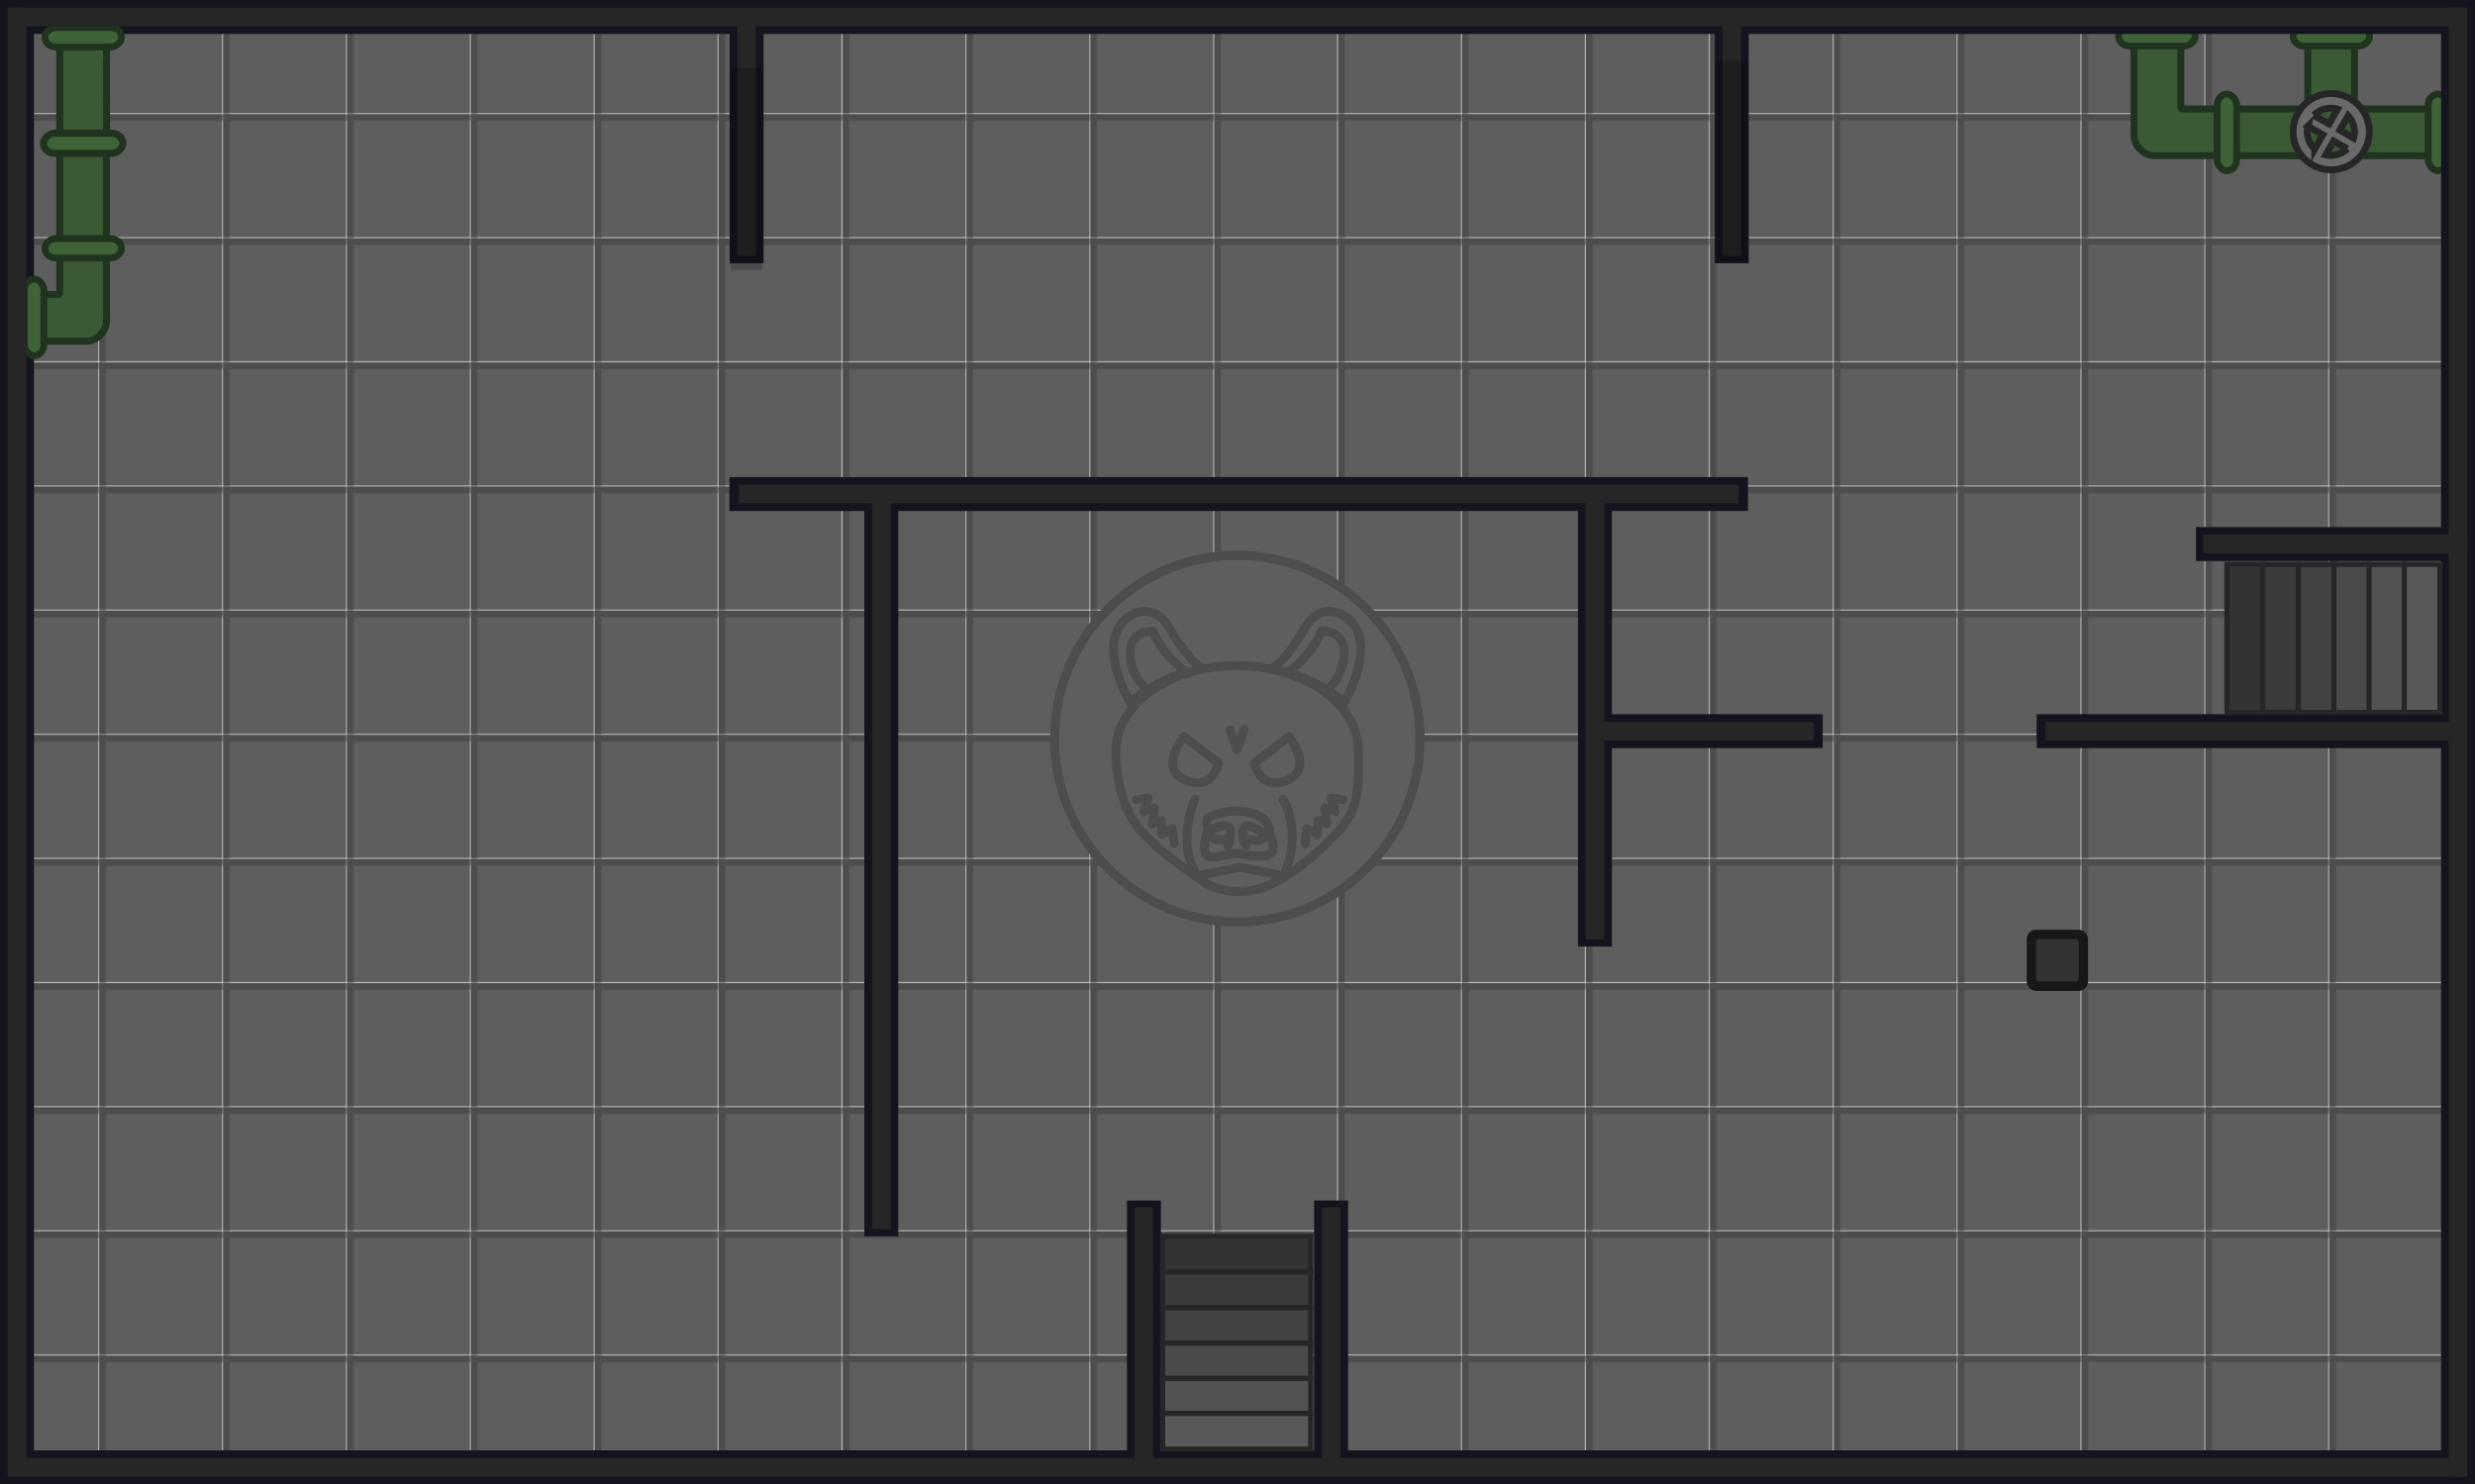 <?xml version="1.0" encoding="UTF-8" standalone="no"?>
<!-- Created with Inkscape (http://www.inkscape.org/) -->

<svg
   width="2423.583"
   height="1453.434"
   viewBox="0 0 641.24 384.554"
   version="1.1"
   id="svg1"
   inkscape:version="1.4 (86a8ad7, 2024-10-11)"
   sodipodi:docname="lion_bunker_floor.svg"
   xmlns:inkscape="http://www.inkscape.org/namespaces/inkscape"
   xmlns:sodipodi="http://sodipodi.sourceforge.net/DTD/sodipodi-0.dtd"
   xmlns:xlink="http://www.w3.org/1999/xlink"
   xmlns="http://www.w3.org/2000/svg"
   xmlns:svg="http://www.w3.org/2000/svg">
  <sodipodi:namedview
     id="namedview1"
     pagecolor="#505050"
     bordercolor="#ffffff"
     borderopacity="1"
     inkscape:showpageshadow="0"
     inkscape:pageopacity="0"
     inkscape:pagecheckerboard="1"
     inkscape:deskcolor="#505050"
     inkscape:document-units="px"
     inkscape:zoom="0.74898461"
     inkscape:cx="710.29496"
     inkscape:cy="542.73478"
     inkscape:window-width="1920"
     inkscape:window-height="991"
     inkscape:window-x="-9"
     inkscape:window-y="-9"
     inkscape:window-maximized="1"
     inkscape:current-layer="g110" />
  <defs
     id="defs1">
    <pattern
       inkscape:collect="always"
       xlink:href="#pattern34"
       preserveAspectRatio="xMidYMid"
       id="pattern103"
       patternTransform="matrix(0.3,0,0,0.3,2077.916,3709.217)"
       x="0"
       y="0" />
    <pattern
       patternUnits="userSpaceOnUse"
       width="106.48"
       height="106.48"
       patternTransform="translate(2077.082,3716.393)"
       preserveAspectRatio="xMidYMid"
       id="pattern34"
       inkscape:label="pattern34">
      <rect
         style="fill:#5e5e5e;fill-opacity:1;stroke-width:1.999;stroke-linecap:round;stroke-linejoin:round"
         id="rect4"
         width="106.48"
         height="106.48"
         x="-1.7053026e-13"
         y="0" />
      <path
         id="rect5"
         style="fill:#4d4d4d;fill-opacity:1;stroke:none;stroke-width:1.999;stroke-linecap:round;stroke-linejoin:round"
         d="M 1.0532111e-5,0 V 106.48 H 5.66 V 5.66 H 106.48 V 0 Z"
         sodipodi:nodetypes="ccccccc" />
    </pattern>
  </defs>
  <g
     inkscape:label="Layer 1"
     inkscape:groupmode="layer"
     id="layer1"
     transform="translate(161.396,17.992)">
    <g
       id="g110"
       transform="matrix(1,0,0,1.002,-801.208,25.969)">
      <rect
         style="fill:url(#pattern103);fill-opacity:1;fill-rule:evenodd;stroke:none;stroke-width:1.584;stroke-linecap:round;stroke-linejoin:round;stroke-miterlimit:29;stroke-dasharray:none;stroke-opacity:1"
         id="rect73"
         width="641.24"
         height="382.886"
         x="639.812"
         y="-43.377"
         rx="2.646"
         ry="2.634" />
      <circle
         style="fill:#5e5e5e;fill-opacity:1;fill-rule:evenodd;stroke:#4d4d4d;stroke-width:2.122;stroke-linecap:round;stroke-linejoin:round;stroke-miterlimit:29;stroke-dasharray:none;stroke-opacity:1"
         id="path45-5-5"
         cx="960.432"
         cy="147.232"
         r="47.384" />
      <path
         sodipodi:type="star"
         style="fill:none;fill-opacity:1;fill-rule:evenodd;stroke:#5e5e5e;stroke-width:2.25;stroke-miterlimit:29;stroke-dasharray:none;stroke-opacity:1"
         id="path35"
         inkscape:flatsided="false"
         sodipodi:sides="6"
         sodipodi:cx="958.11584"
         sodipodi:cy="138.63945"
         sodipodi:r1="4.1410947"
         sodipodi:r2="4.8718762"
         sodipodi:arg1="1.0471976"
         sodipodi:arg2="1.5707963"
         inkscape:rounded="6.8348105e-16"
         inkscape:randomized="0"
         d="m 960.186,142.226 -2.071,1.286 -2.071,-1.286 -2.149,-1.15 0.078,-2.436 -0.078,-2.436 2.149,-1.15 2.071,-1.286 2.071,1.286 2.149,1.15 -0.078,2.436 0.078,2.436 z"
         transform="matrix(0.61,0.352,-0.353,0.61,424.588,-284.59)" />
      <g
         id="g184"
         transform="matrix(1.09,0,0,1.092,911.87,17.71)">
        <circle
           style="fill:none;fill-opacity:1;fill-rule:evenodd;stroke:#4d4d4d;stroke-width:2.117;stroke-linecap:round;stroke-linejoin:round;stroke-miterlimit:29;stroke-dasharray:none;stroke-opacity:1"
           id="path1-8-6"
           cx="44.482"
           cy="118.46"
           r="43.417" />
        <path
           id="path65"
           style="fill:#5e5e5e;fill-opacity:1;fill-rule:evenodd;stroke:#4d4d4d;stroke-width:2.117;stroke-linecap:round;stroke-linejoin:round;stroke-miterlimit:29;stroke-dasharray:none;stroke-opacity:1"
           d="m 44.475,101.215 c -15.915,0 -28.817,9.056 -28.817,20.227 0,7.393 1.899,14.957 6.731,19.79 5.699,5.699 10.679,8.653 15.023,11.772 4.924,2.263 9.549,2.347 15.208,0 1.322,-0.949 6.728,-2.742 16.219,-12.881 4.908,-5.242 4.452,-11.17 4.452,-18.681 0,-11.171 -12.901,-20.227 -28.816,-20.227 z"
           sodipodi:nodetypes="sscccsss" />
        <path
           id="path95"
           style="fill:#5e5e5e;fill-opacity:1;fill-rule:evenodd;stroke:#4d4d4d;stroke-width:2.117;stroke-linecap:round;stroke-linejoin:round;stroke-miterlimit:29;stroke-dasharray:none;stroke-opacity:1"
           d="m 44.119,135.631 c -3.809,0.051 -6.662,1.677 -6.662,1.677 -1.096,4.09 2.58,2.082 2.58,2.082 3.08,-1.155 2.861,1.204 2.861,1.204 0,1.437 -0.321,2.555 -0.625,3.297 0.093,-0.889 0.597,-1.694 -1.667,-1.442 -1.944,0.216 -3.225,-1.976 -3.225,-1.976 0,0 -2.075,6.055 0.953,6.055 3.028,0 3.943,-0.8 5.943,-0.84 2.01,-0.041 0.841,0.602 6.002,0.602 5.161,0 1.581,-5.901 1.581,-5.901 0,0 -1.064,2.741 -3.226,2.162 -2.162,-0.579 -2.338,0.389 -2.338,0.389 l 0.3,0.872 c -0.596,-1.059 -1.268,-2.965 -0.496,-4.202 0.936,-1.499 4.059,1.219 4.844,1.331 2.775,-0.396 -0.325,-3.631 -0.325,-3.631 -2.247,-1.298 -4.505,-1.703 -6.5,-1.677 z"
           sodipodi:nodetypes="sccccscssscsccsccs" />
        <path
           style="fill:none;fill-opacity:1;fill-rule:evenodd;stroke:#4d4d4d;stroke-width:2.117;stroke-linecap:round;stroke-linejoin:round;stroke-miterlimit:29;stroke-dasharray:none;stroke-opacity:1"
           d="m 35.681,150.791 9.498,-1.791 8.921,1.664"
           id="path97-3"
           sodipodi:nodetypes="ccc" />
        <path
           style="fill:#5e5e5e;fill-opacity:1;fill-rule:evenodd;stroke:#4d4d4d;stroke-width:2.117;stroke-linecap:round;stroke-linejoin:round;stroke-miterlimit:29;stroke-dasharray:none;stroke-opacity:1"
           d="m 31.8,118.016 8.206,6.251 c 0,0 -1.231,6.766 -7.799,4.072 -6.568,-2.694 -0.407,-10.323 -0.407,-10.323 z"
           id="path104"
           sodipodi:nodetypes="ccsc" />
        <path
           style="fill:#5e5e5e;fill-opacity:1;fill-rule:evenodd;stroke:#4d4d4d;stroke-width:2.117;stroke-linecap:round;stroke-linejoin:round;stroke-miterlimit:29;stroke-dasharray:none;stroke-opacity:1"
           d="m 56.778,118.016 -8.206,6.251 c 0,0 1.231,6.766 7.799,4.072 6.568,-2.694 0.407,-10.323 0.407,-10.323 z"
           id="path104-3"
           sodipodi:nodetypes="ccsc" />
        <path
           style="fill:none;fill-opacity:1;fill-rule:evenodd;stroke:#4d4d4d;stroke-width:2.117;stroke-linecap:round;stroke-linejoin:round;stroke-miterlimit:29;stroke-dasharray:none;stroke-opacity:1"
           d="m 34.479,132.872 c 0,0 -4.525,9.582 0.2,17.504"
           id="path105"
           sodipodi:nodetypes="cc" />
        <path
           style="fill:none;fill-opacity:1;fill-rule:evenodd;stroke:#4d4d4d;stroke-width:2.117;stroke-linecap:round;stroke-linejoin:round;stroke-miterlimit:29;stroke-dasharray:none;stroke-opacity:1"
           d="m 55.377,132.872 c 0,0 4.925,7.881 0,18.404"
           id="path105-4"
           sodipodi:nodetypes="cc" />
        <g
           id="g162"
           transform="matrix(1.25,0,0,1.25,65.598,86.363)"
           style="stroke-width:1.694;stroke-dasharray:none">
          <path
             style="fill:#5e5e5e;fill-opacity:1;fill-rule:evenodd;stroke:#4d4d4d;stroke-width:1.694;stroke-linecap:round;stroke-linejoin:round;stroke-miterlimit:29;stroke-dasharray:none;stroke-opacity:1"
             d="m -37.215,18.904 c 0,0 -6.907,-11.454 -0.394,-16.251 0,0 4.672,-3.523 7.975,2.342 3.922,6.724 6.296,7.411 6.296,7.411 0,0 -9.122,1.97 -13.876,6.498 z"
             id="path99"
             sodipodi:nodetypes="ccccc" />
          <path
             style="fill:#5e5e5e;fill-opacity:1;fill-rule:evenodd;stroke:#4d4d4d;stroke-width:1.694;stroke-linecap:round;stroke-linejoin:round;stroke-miterlimit:29;stroke-dasharray:none;stroke-opacity:1"
             d="m -26.336,13.368 c 0,0 -4.896,-3.491 -6.564,-8.005 0,0 -4.467,-0.442 -4.363,4.363 0.057,2.627 1.401,5.323 3.402,6.684 0,0 5.603,-3.362 7.525,-3.042 z"
             id="path161"
             sodipodi:nodetypes="ccscc" />
        </g>
        <g
           id="g163"
           transform="matrix(1.25,0,0,1.25,65.598,86.125)"
           style="stroke-width:1.694;stroke-dasharray:none">
          <path
             style="fill:#5e5e5e;fill-opacity:1;fill-rule:evenodd;stroke:#4d4d4d;stroke-width:1.694;stroke-linecap:round;stroke-linejoin:round;stroke-miterlimit:29;stroke-dasharray:none;stroke-opacity:1"
             d="m 3.416,19.094 c 0,0 6.907,-11.454 0.394,-16.251 0,0 -4.672,-3.523 -7.975,2.342 -3.922,6.724 -6.296,7.411 -6.296,7.411 0,0 9.122,1.97 13.876,6.498 z"
             id="path99-7"
             sodipodi:nodetypes="ccccc" />
          <path
             style="fill:#5e5e5e;fill-opacity:1;fill-rule:evenodd;stroke:#4d4d4d;stroke-width:1.694;stroke-linecap:round;stroke-linejoin:round;stroke-miterlimit:29;stroke-dasharray:none;stroke-opacity:1"
             d="m -7.464,13.558 c 0,0 4.896,-3.491 6.564,-8.005 0,0 4.467,-0.442 4.363,4.363 -0.057,2.627 -1.401,5.323 -3.402,6.684 0,0 -5.603,-3.362 -7.525,-3.042 z"
             id="path161-3"
             sodipodi:nodetypes="ccscc" />
        </g>
        <path
           style="fill:none;fill-opacity:1;fill-rule:evenodd;stroke:#4d4d4d;stroke-width:2.117;stroke-linecap:round;stroke-linejoin:round;stroke-miterlimit:29;stroke-dasharray:none;stroke-opacity:1"
           d="m 60.584,143.375 0.4,-3.501 2.501,1.3 0.2,-3.301 2.1,0.8 -0.5,-3.701 2.501,0.8 -1,-3.201 2.801,0.4"
           id="path165"
           sodipodi:nodetypes="ccccccccc" />
        <path
           style="fill:none;fill-opacity:1;fill-rule:evenodd;stroke:#4d4d4d;stroke-width:2.117;stroke-linecap:round;stroke-linejoin:round;stroke-miterlimit:29;stroke-dasharray:none;stroke-opacity:1"
           d="m 29.524,143.375 -0.4,-3.501 -2.501,1.3 -0.2,-3.301 -2.1,0.8 0.5,-3.701 -2.501,0.8 1,-3.201 -2.801,0.4"
           id="path165-0"
           sodipodi:nodetypes="ccccccccc" />
        <path
           style="fill:none;fill-opacity:1;fill-rule:evenodd;stroke:#4d4d4d;stroke-width:2.117;stroke-linecap:round;stroke-linejoin:round;stroke-miterlimit:29;stroke-dasharray:none;stroke-opacity:1"
           d="m 42.799,116.415 1.681,4.738 1.683,-4.863"
           id="path57-7"
           sodipodi:nodetypes="ccc" />
      </g>
    </g>
    <g
       id="g220341"
       transform="matrix(1.037,0,0,1.037,-803.548,152.262)">
      <path
         id="rect219239"
         style="fill:#3a5934;fill-opacity:1;stroke:#1f331f;stroke-width:1.73;stroke-linecap:round;stroke-linejoin:bevel;stroke-dasharray:none;stroke-opacity:1;paint-order:normal;stop-color:#000000"
         d="m 1158.25,-163.043 c -3.233,0.081 -5.837,2.242 -5.837,5.027 v 27.742 c 0,1.443 0.7,2.739 1.823,3.654 0.869,0.833 1.984,1.333 3.204,1.333 h 0.08 c 0.239,0.026 0.483,0.04 0.731,0.04 0.248,0 0.491,-0.015 0.731,-0.04 h 41.943 c 0.239,0.026 0.483,0.04 0.731,0.04 0.248,0 0.491,-0.015 0.731,-0.04 28.214,0.052 -8.285,0 19.869,0 0.239,0.026 0.483,0.04 0.731,0.04 3.234,0 2.096,-0.069 5.837,-0.069 0,-16.786 -0.075,-6.312 -0.075,-11.646 -60.05,0 19.128,0 -21.256,0 v -21.054 c 0,-2.785 -2.603,-5.027 -5.837,-5.027 -3.234,0 -5.837,2.242 -5.837,5.027 v 21.054 h -31.73 v -21.054 c 0,-2.785 -2.604,-5.108 -5.837,-5.027 z"
         sodipodi:nodetypes="ssscscsccsccscccsssccsss" />
      <g
         id="g220328"
         transform="translate(0,-1.191)">
        <rect
           style="fill:#3f6239;fill-opacity:1;stroke:#1f331e;stroke-width:1.7;stroke-linecap:round;stroke-dasharray:none;stroke-opacity:1;stop-color:#000000"
           id="rect219338"
           width="4.886"
           height="19.141"
           x="-156.366"
           y="-1167.691"
           rx="2.776"
           ry="2.776"
           transform="rotate(90)" />
        <rect
           style="fill:#3f6239;fill-opacity:1;stroke:#1f331e;stroke-width:1.7;stroke-linecap:round;stroke-dasharray:none;stroke-opacity:1;stop-color:#000000"
           id="rect219344"
           width="4.886"
           height="19.141"
           x="-156.366"
           y="-1211.283"
           rx="2.776"
           ry="2.776"
           transform="rotate(90)" />
      </g>
      <rect
         style="fill:#3f6239;fill-opacity:1;stroke:#1f331e;stroke-width:1.7;stroke-linecap:round;stroke-dasharray:none;stroke-opacity:1;stop-color:#000000"
         id="rect23092"
         width="4.886"
         height="19.141"
         x="1173.17"
         y="-140.673"
         rx="2.776"
         ry="2.776" />
      <rect
         style="fill:#3f6239;fill-opacity:1;stroke:#1f331e;stroke-width:1.7;stroke-linecap:round;stroke-dasharray:none;stroke-opacity:1;stop-color:#000000"
         id="rect219334"
         width="4.886"
         height="19.141"
         x="1225.891"
         y="-140.673"
         rx="2.776"
         ry="2.776" />
      <path
         id="path219340"
         style="fill:#696969;fill-opacity:1;stroke:#262626;stroke-width:1.7;stroke-linecap:square;stroke-linejoin:miter;stroke-dasharray:none;stroke-opacity:1;stop-color:#000000"
         d="m 1201.673,-140.793 a 9.514,9.514 0.194 0 0 -9.514,9.514 9.514,9.514 0.194 0 0 9.514,9.515 9.514,9.514 0.194 0 0 9.514,-9.515 9.514,9.514 0.194 0 0 -9.514,-9.514 z m -0.09,3.645 a 5.9,5.9 0.191 0 1 1.677,0.243 l -2.12,3.699 -3.774,-2.163 a 5.9,5.9 0.191 0 1 4.217,-1.779 z m 4.324,1.885 a 5.9,5.9 0.191 0 1 1.576,4.015 5.9,5.9 0.191 0 1 -0.214,1.555 l -3.429,-1.965 z m -10.049,2.617 3.734,2.14 -2.039,3.558 a 5.9,5.9 0.191 0 1 -1.87,-4.3 5.9,5.9 0.191 0 1 0.175,-1.398 z m 6.435,3.688 3.393,1.945 a 5.9,5.9 0.191 0 1 -4.103,1.665 5.9,5.9 0.191 0 1 -1.277,-0.145 z" />
    </g>
    <path
       id="rect219239-2"
       style="fill:#3a5934;fill-opacity:1;stroke:#1f331f;stroke-width:1.794;stroke-linecap:round;stroke-linejoin:bevel;stroke-dasharray:none;stroke-opacity:1;paint-order:normal;stop-color:#000000"
       d="m -154.855,70.409 h 15.877 c 1.496,0 2.841,-0.726 3.79,-1.89 0.864,-0.901 1.382,-2.058 1.382,-3.323 v -0.083 c 0.026,-0.248 0.042,-0.501 0.042,-0.758 0,-0.257 -0.015,-0.51 -0.042,-0.758 V 20.098 c 0.026,-0.248 0.042,-0.501 0.042,-0.758 0,-0.257 -0.015,-0.509 -0.042,-0.758 0.054,-29.26 0,8.592 0,-20.606 0.026,-0.248 0.042,-0.501 0.042,-0.758 0,-3.354 -0.072,-2.173 -0.072,-6.054 -17.409,0 -6.546,0.078 -12.078,0.078 V 13.286 25.394 58.3 h -8.941 c -6.91,0 -6.718,12.108 -2e-5,12.108 z"
       sodipodi:nodetypes="sscscsccsccscccccss" />
    <rect
       style="fill:#14141f;fill-rule:evenodd;stroke:none;stroke-width:4.731;stroke-linecap:round;stroke-linejoin:round;stroke-miterlimit:29"
       id="rect1-23-4-5-0-4-4-7"
       width="641.24"
       height="8.798"
       x="-479.844"
       y="9.194"
       transform="scale(-1)" />
    <rect
       style="fill:#14141f;fill-rule:evenodd;stroke:none;stroke-width:3.657;stroke-linecap:round;stroke-linejoin:round;stroke-miterlimit:29"
       id="rect1-23-4-5-0-4-4-7-15"
       width="383.236"
       height="8.798"
       x="-17.332"
       y="152.598"
       transform="rotate(90)" />
    <rect
       style="fill:#14141f;fill-rule:evenodd;stroke:none;stroke-width:4.731;stroke-linecap:round;stroke-linejoin:round;stroke-miterlimit:29"
       id="rect1-23-4-5-0-4-4-7-1"
       width="641.24"
       height="8.798"
       x="-479.844"
       y="-366.563"
       transform="scale(-1)" />
    <rect
       style="fill:#14141f;fill-rule:evenodd;stroke:none;stroke-width:3.657;stroke-linecap:round;stroke-linejoin:round;stroke-miterlimit:29"
       id="rect1-23-4-5-0-4-4-7-15-1"
       width="383.236"
       height="8.798"
       x="-17.332"
       y="-479.844"
       transform="rotate(90)" />
    <rect
       style="fill:#14141f;fill-rule:evenodd;stroke:none;stroke-width:1.537;stroke-linecap:round;stroke-linejoin:round;stroke-miterlimit:29"
       id="rect1-23-4-5-0-4-4-7-15-3-57"
       width="67.666"
       height="8.798"
       x="-50.207"
       y="27.647"
       transform="rotate(-90)" />
    <rect
       style="fill:#14141f;fill-rule:evenodd;stroke:none;stroke-width:1.537;stroke-linecap:round;stroke-linejoin:round;stroke-miterlimit:29"
       id="rect1-23-4-5-0-4-4-7-15-3-57-4"
       width="67.666"
       height="8.798"
       x="-50.207"
       y="282.879"
       transform="rotate(-90)" />
    <rect
       style="fill:#3f6239;fill-opacity:1;stroke:#1f331e;stroke-width:1.763;stroke-linecap:round;stroke-dasharray:none;stroke-opacity:1;stop-color:#000000"
       id="rect219338-7"
       width="5.067"
       height="19.851"
       x="-155.095"
       y="54.324"
       rx="2.879"
       ry="2.879" />
    <rect
       style="fill:#3f6239;fill-opacity:1;stroke:#1f331e;stroke-width:1.828;stroke-linecap:round;stroke-dasharray:none;stroke-opacity:1;stop-color:#000000"
       id="rect219338-7-0"
       width="5.255"
       height="20.587"
       x="-21.764"
       y="-150.132"
       rx="2.986"
       ry="2.986"
       transform="rotate(-90)" />
    <rect
       style="fill:#3f6239;fill-opacity:1;stroke:#1f331e;stroke-width:1.763;stroke-linecap:round;stroke-dasharray:none;stroke-opacity:1;stop-color:#000000"
       id="rect23092-1"
       width="5.067"
       height="19.851"
       x="-48.882"
       y="-149.764"
       rx="2.879"
       ry="2.879"
       transform="rotate(-90)" />
    <rect
       style="fill:#3f6239;fill-opacity:1;stroke:#1f331e;stroke-width:1.763;stroke-linecap:round;stroke-dasharray:none;stroke-opacity:1;stop-color:#000000"
       id="rect219334-8"
       width="5.067"
       height="19.851"
       x="5.795"
       y="-149.764"
       rx="2.879"
       ry="2.879"
       transform="rotate(-90)" />
    <rect
       style="fill:#14141f;fill-rule:evenodd;stroke:none;stroke-width:1.473;stroke-linecap:round;stroke-linejoin:round;stroke-miterlimit:29"
       id="rect1-23-4-5-0-4-4-7-15-3-5-7-8-5"
       width="62.31"
       height="8.798"
       x="-310.845"
       y="-175.838"
       transform="scale(-1)" />
    <rect
       style="fill:#14141f;fill-rule:evenodd;stroke:none;stroke-width:1.928;stroke-linecap:round;stroke-linejoin:round;stroke-miterlimit:29"
       id="rect1-23-4-5-0-4-4-7-15-3-5-7-8-5-3"
       width="106.772"
       height="8.798"
       x="-473.047"
       y="-175.838"
       transform="scale(-1)" />
    <rect
       style="fill:#14141f;fill-rule:evenodd;stroke:none;stroke-width:2.045;stroke-linecap:round;stroke-linejoin:round;stroke-miterlimit:29"
       id="rect1-23-4-5-0-4-4-7-15-3-5-7-8-6"
       width="120.146"
       height="8.798"
       x="-227.258"
       y="247.443"
       transform="rotate(-90)" />
    <rect
       style="fill:#14141f;fill-rule:evenodd;stroke:none;stroke-width:3.031;stroke-linecap:round;stroke-linejoin:round;stroke-miterlimit:29"
       id="rect1-23-4-5-0-4-4-7-15-3-5-7-8-3"
       width="263.914"
       height="8.798"
       x="-291.492"
       y="-114.412"
       transform="scale(-1)" />
    <rect
       style="fill:#14141f;fill-rule:evenodd;stroke:none;stroke-width:2.615;stroke-linecap:round;stroke-linejoin:round;stroke-miterlimit:29"
       id="rect1-23-4-5-0-4-4-7-15-3-5-7-8-1"
       width="196.399"
       height="8.798"
       x="-302.335"
       y="62.542"
       transform="rotate(-90)" />
    <rect
       style="fill:#262626;fill-opacity:1;fill-rule:evenodd;stroke:none;stroke-width:3.543;stroke-linecap:round;stroke-linejoin:round;stroke-miterlimit:29"
       id="rect1-5-89-8-9-4-6-0"
       width="635.8"
       height="4.8"
       x="-477.354"
       y="11.193"
       transform="scale(-1)" />
    <rect
       style="fill:#262626;fill-opacity:1;fill-rule:evenodd;stroke:none;stroke-width:2.741;stroke-linecap:round;stroke-linejoin:round;stroke-miterlimit:29"
       id="rect1-5-89-8-9-4-6-0-0"
       width="380.568"
       height="4.8"
       x="-364.569"
       y="-159.397"
       transform="rotate(-90)" />
    <rect
       style="fill:#262626;fill-opacity:1;fill-rule:evenodd;stroke:none;stroke-width:3.543;stroke-linecap:round;stroke-linejoin:round;stroke-miterlimit:29"
       id="rect1-5-89-8-9-4-6-0-8"
       width="635.8"
       height="4.8"
       x="-477.124"
       y="-364.564"
       transform="scale(-1)" />
    <rect
       style="fill:#262626;fill-opacity:1;fill-rule:evenodd;stroke:none;stroke-width:2.741;stroke-linecap:round;stroke-linejoin:round;stroke-miterlimit:29"
       id="rect1-5-89-8-9-4-6-0-0-5"
       width="380.568"
       height="4.8"
       x="-364.569"
       y="473.045"
       transform="rotate(-90)" />
    <rect
       style="fill:#262626;fill-opacity:1;fill-rule:evenodd;stroke:none;stroke-width:1.138;stroke-linecap:round;stroke-linejoin:round;stroke-miterlimit:29"
       id="rect1-5-89-8-9-4-6-0-0-4-9"
       width="63.709"
       height="4.8"
       x="-15.481"
       y="-34.446"
       transform="rotate(90)" />
    <rect
       style="fill:#262626;fill-opacity:1;fill-rule:evenodd;stroke:none;stroke-width:1.138;stroke-linecap:round;stroke-linejoin:round;stroke-miterlimit:29"
       id="rect1-5-89-8-9-4-6-0-0-4-9-0"
       width="63.709"
       height="4.8"
       x="-15.481"
       y="-289.678"
       transform="rotate(90)" />
    <rect
       style="fill:#262626;fill-opacity:1;fill-rule:evenodd;stroke:none;stroke-width:1.082;stroke-linecap:round;stroke-linejoin:round;stroke-miterlimit:29"
       id="rect1-5-89-8-9-4-6-0-0-4-6-6-9-09"
       width="57.542"
       height="4.8"
       x="250.918"
       y="169.039" />
    <rect
       style="fill:#262626;fill-opacity:1;fill-rule:evenodd;stroke:none;stroke-width:1.474;stroke-linecap:round;stroke-linejoin:round;stroke-miterlimit:29"
       id="rect1-5-89-8-9-4-6-0-0-4-6-6-9-09-8"
       width="106.888"
       height="4.8"
       x="368.591"
       y="169.039" />
    <rect
       style="fill:#262626;fill-opacity:1;fill-rule:evenodd;stroke:none;stroke-width:1.538;stroke-linecap:round;stroke-linejoin:round;stroke-miterlimit:29"
       id="rect1-5-89-8-9-4-6-0-0-4-6-6-9-0"
       width="116.351"
       height="4.8"
       x="109.067"
       y="-254.242"
       transform="rotate(90)" />
    <rect
       style="fill:#262626;fill-opacity:1;fill-rule:evenodd;stroke:none;stroke-width:2.295;stroke-linecap:round;stroke-linejoin:round;stroke-miterlimit:29"
       id="rect1-5-89-8-9-4-6-0-0-4-6-6-9-1"
       width="258.986"
       height="4.8"
       x="30.042"
       y="107.613" />
    <rect
       style="fill:#262626;fill-opacity:1;fill-rule:evenodd;stroke:none;stroke-width:1.977;stroke-linecap:round;stroke-linejoin:round;stroke-miterlimit:29"
       id="rect1-5-89-8-9-4-6-0-0-4-6-6-9-13"
       width="192.301"
       height="4.8"
       x="108.14"
       y="-69.341"
       transform="rotate(90)" />
    <rect
       style="fill:#14141f;fill-rule:evenodd;stroke:none;stroke-width:1.138;stroke-linecap:round;stroke-linejoin:round;stroke-miterlimit:29"
       id="rect14"
       width="65.115"
       height="8.798"
       x="-472.668"
       y="118.568"
       transform="scale(-1,1)" />
    <g
       id="g22"
       transform="matrix(0.664,0,0,-0.664,1533.27,805.86)">
      <path
         d="m -1614.092,1020.517 h -13.861 v -57.767 h 13.861 z"
         fill="#878787"
         stroke="#4d4d4d"
         stroke-width="1.666"
         stroke-linecap="square"
         id="path16-3"
         style="fill:#525252;fill-opacity:1;stroke:#262626;stroke-width:2;stroke-dasharray:none;stroke-opacity:1" />
      <path
         d="m -1627.827,1020.517 h -13.861 v -57.767 h 13.861 z"
         fill="#828282"
         stroke="#4d4d4d"
         stroke-width="1.666"
         stroke-linecap="square"
         id="path17-5"
         style="fill:#4a4a4a;fill-opacity:1;stroke:#262626;stroke-width:2;stroke-dasharray:none;stroke-opacity:1"
         sodipodi:nodetypes="ccccc" />
      <path
         d="m -1641.562,1020.517 h -13.861 v -57.766 h 13.861 z"
         fill="#7d7d7d"
         stroke="#4d4d4d"
         stroke-width="1.666"
         stroke-linecap="square"
         id="path18-6"
         style="fill:#424242;fill-opacity:1;stroke:#262626;stroke-width:2;stroke-dasharray:none;stroke-opacity:1"
         sodipodi:nodetypes="ccccc" />
      <path
         d="m -1655.484,1020.517 h -13.862 v -57.767 h 13.862 z"
         fill="#787878"
         stroke="#4d4d4d"
         stroke-width="1.666"
         stroke-linecap="square"
         id="path19-2"
         style="fill:#3b3b3b;fill-opacity:1;stroke:#262626;stroke-width:2;stroke-dasharray:none;stroke-opacity:1" />
      <path
         d="m -1669.407,1020.517 h -13.861 v -57.767 h 13.861 z"
         fill="#737373"
         stroke="#4d4d4d"
         stroke-width="1.666"
         stroke-linecap="square"
         id="path20-9"
         style="fill:#333333;fill-opacity:1;stroke:#262626;stroke-width:2;stroke-dasharray:none;stroke-opacity:1" />
      <path
         d="m -1600.216,1020.517 h -13.861 v -57.767 h 13.861 z"
         fill="#878787"
         stroke="#4d4d4d"
         stroke-width="1.666"
         stroke-linecap="square"
         id="path21-1"
         style="fill:#595959;fill-opacity:1;stroke:#262626;stroke-width:2;stroke-dasharray:none;stroke-opacity:1" />
    </g>
    <rect
       style="fill:#262626;fill-opacity:1;fill-rule:evenodd;stroke:none;stroke-width:0.875;stroke-linecap:round;stroke-linejoin:round;stroke-miterlimit:29"
       id="rect22"
       width="68.47"
       height="4.785"
       x="409.375"
       y="-125.36"
       transform="scale(1,-1)" />
    <rect
       style="fill:#14141f;fill-rule:evenodd;stroke:none;stroke-width:1.138;stroke-linecap:round;stroke-linejoin:round;stroke-miterlimit:29"
       id="rect14-3"
       width="65.115"
       height="8.798"
       x="-358.16"
       y="-187.871"
       transform="matrix(0,-1,-1,0,0,0)" />
    <rect
       style="fill:#14141f;fill-rule:evenodd;stroke:none;stroke-width:1.138;stroke-linecap:round;stroke-linejoin:round;stroke-miterlimit:29"
       id="rect16"
       width="65.115"
       height="8.798"
       x="-358.16"
       y="-139.375"
       transform="matrix(0,-1,-1,0,0,0)" />
    <g
       id="g22-6"
       transform="matrix(0,0.664,0.664,0,-499.434,1419.989)">
      <path
         d="m -1614.092,1020.517 h -13.861 v -57.767 h 13.861 z"
         fill="#878787"
         stroke="#4d4d4d"
         stroke-width="1.666"
         stroke-linecap="square"
         id="path16-0"
         style="fill:#525252;fill-opacity:1;stroke:#262626;stroke-width:2;stroke-dasharray:none;stroke-opacity:1" />
      <path
         d="m -1627.827,1020.517 h -13.861 v -57.767 h 13.861 z"
         fill="#828282"
         stroke="#4d4d4d"
         stroke-width="1.666"
         stroke-linecap="square"
         id="path17-6"
         style="fill:#4a4a4a;fill-opacity:1;stroke:#262626;stroke-width:2;stroke-dasharray:none;stroke-opacity:1"
         sodipodi:nodetypes="ccccc" />
      <path
         d="m -1641.562,1020.517 h -13.861 v -57.766 h 13.861 z"
         fill="#7d7d7d"
         stroke="#4d4d4d"
         stroke-width="1.666"
         stroke-linecap="square"
         id="path18-2"
         style="fill:#424242;fill-opacity:1;stroke:#262626;stroke-width:2;stroke-dasharray:none;stroke-opacity:1"
         sodipodi:nodetypes="ccccc" />
      <path
         d="m -1655.484,1020.517 h -13.862 v -57.767 h 13.862 z"
         fill="#787878"
         stroke="#4d4d4d"
         stroke-width="1.666"
         stroke-linecap="square"
         id="path19-6"
         style="fill:#3b3b3b;fill-opacity:1;stroke:#262626;stroke-width:2;stroke-dasharray:none;stroke-opacity:1" />
      <path
         d="m -1669.407,1020.517 h -13.861 v -57.767 h 13.861 z"
         fill="#737373"
         stroke="#4d4d4d"
         stroke-width="1.666"
         stroke-linecap="square"
         id="path20-1"
         style="fill:#333333;fill-opacity:1;stroke:#262626;stroke-width:2;stroke-dasharray:none;stroke-opacity:1" />
      <path
         d="m -1600.216,1020.517 h -13.861 v -57.767 h 13.861 z"
         fill="#878787"
         stroke="#4d4d4d"
         stroke-width="1.666"
         stroke-linecap="square"
         id="path21-8"
         style="fill:#595959;fill-opacity:1;stroke:#262626;stroke-width:2;stroke-dasharray:none;stroke-opacity:1" />
    </g>
    <rect
       style="fill:#262626;fill-opacity:1;fill-rule:evenodd;stroke:none;stroke-width:0.877;stroke-linecap:round;stroke-linejoin:round;stroke-miterlimit:29"
       id="rect22-7"
       width="68.876"
       height="4.785"
       x="294.868"
       y="181.079"
       transform="matrix(0,1,1,0,0,0)" />
    <rect
       style="fill:#262626;fill-opacity:1;fill-rule:evenodd;stroke:none;stroke-width:0.877;stroke-linecap:round;stroke-linejoin:round;stroke-miterlimit:29"
       id="rect23"
       width="68.876"
       height="4.785"
       x="294.868"
       y="132.584"
       transform="matrix(0,1,1,0,0,0)" />
    <rect
       style="opacity:0.2;fill:#000000;fill-opacity:1;stroke:none;stroke-width:1.04;stroke-linecap:round;stroke-linejoin:round;stroke-dasharray:none;stroke-opacity:1;stop-color:#000000"
       id="rect11074-2-8-7"
       width="8.192"
       height="52.304"
       x="27.95"
       y="-51.911"
       rx="0.242"
       ry="0.057"
       transform="scale(1,-1)" />
    <rect
       style="opacity:0.2;fill:#000000;fill-opacity:1;stroke:none;stroke-width:1.04;stroke-linecap:round;stroke-linejoin:round;stroke-dasharray:none;stroke-opacity:1;stop-color:#000000"
       id="rect11074-2-8-7-8"
       width="8.192"
       height="52.304"
       x="283.182"
       y="-50.096"
       rx="0.242"
       ry="0.057"
       transform="scale(1,-1)" />
    <g
       id="g156065"
       transform="translate(-7466.09,-1748.788)">
      <rect
         style="fill:none;fill-opacity:1;stroke:#171717;stroke-width:2.69;stroke-linecap:round;stroke-dasharray:none;stroke-opacity:1;paint-order:fill markers stroke;stop-color:#000000"
         id="rect156061"
         width="13.166"
         height="13.166"
         x="7831.152"
         y="1973.017"
         rx="1.08"
         ry="1.08" />
      <rect
         style="fill:#333333;fill-opacity:1;stroke:none;stroke-width:2.25;stroke-linecap:round;stroke-linejoin:miter;stroke-dasharray:none;stroke-opacity:1;paint-order:fill markers stroke;stop-color:#000000"
         id="rect156063"
         width="11.097"
         height="11.014"
         x="7832.177"
         y="1974.069"
         rx="0.903"
         ry="0.903" />
    </g>
  </g>
</svg>
